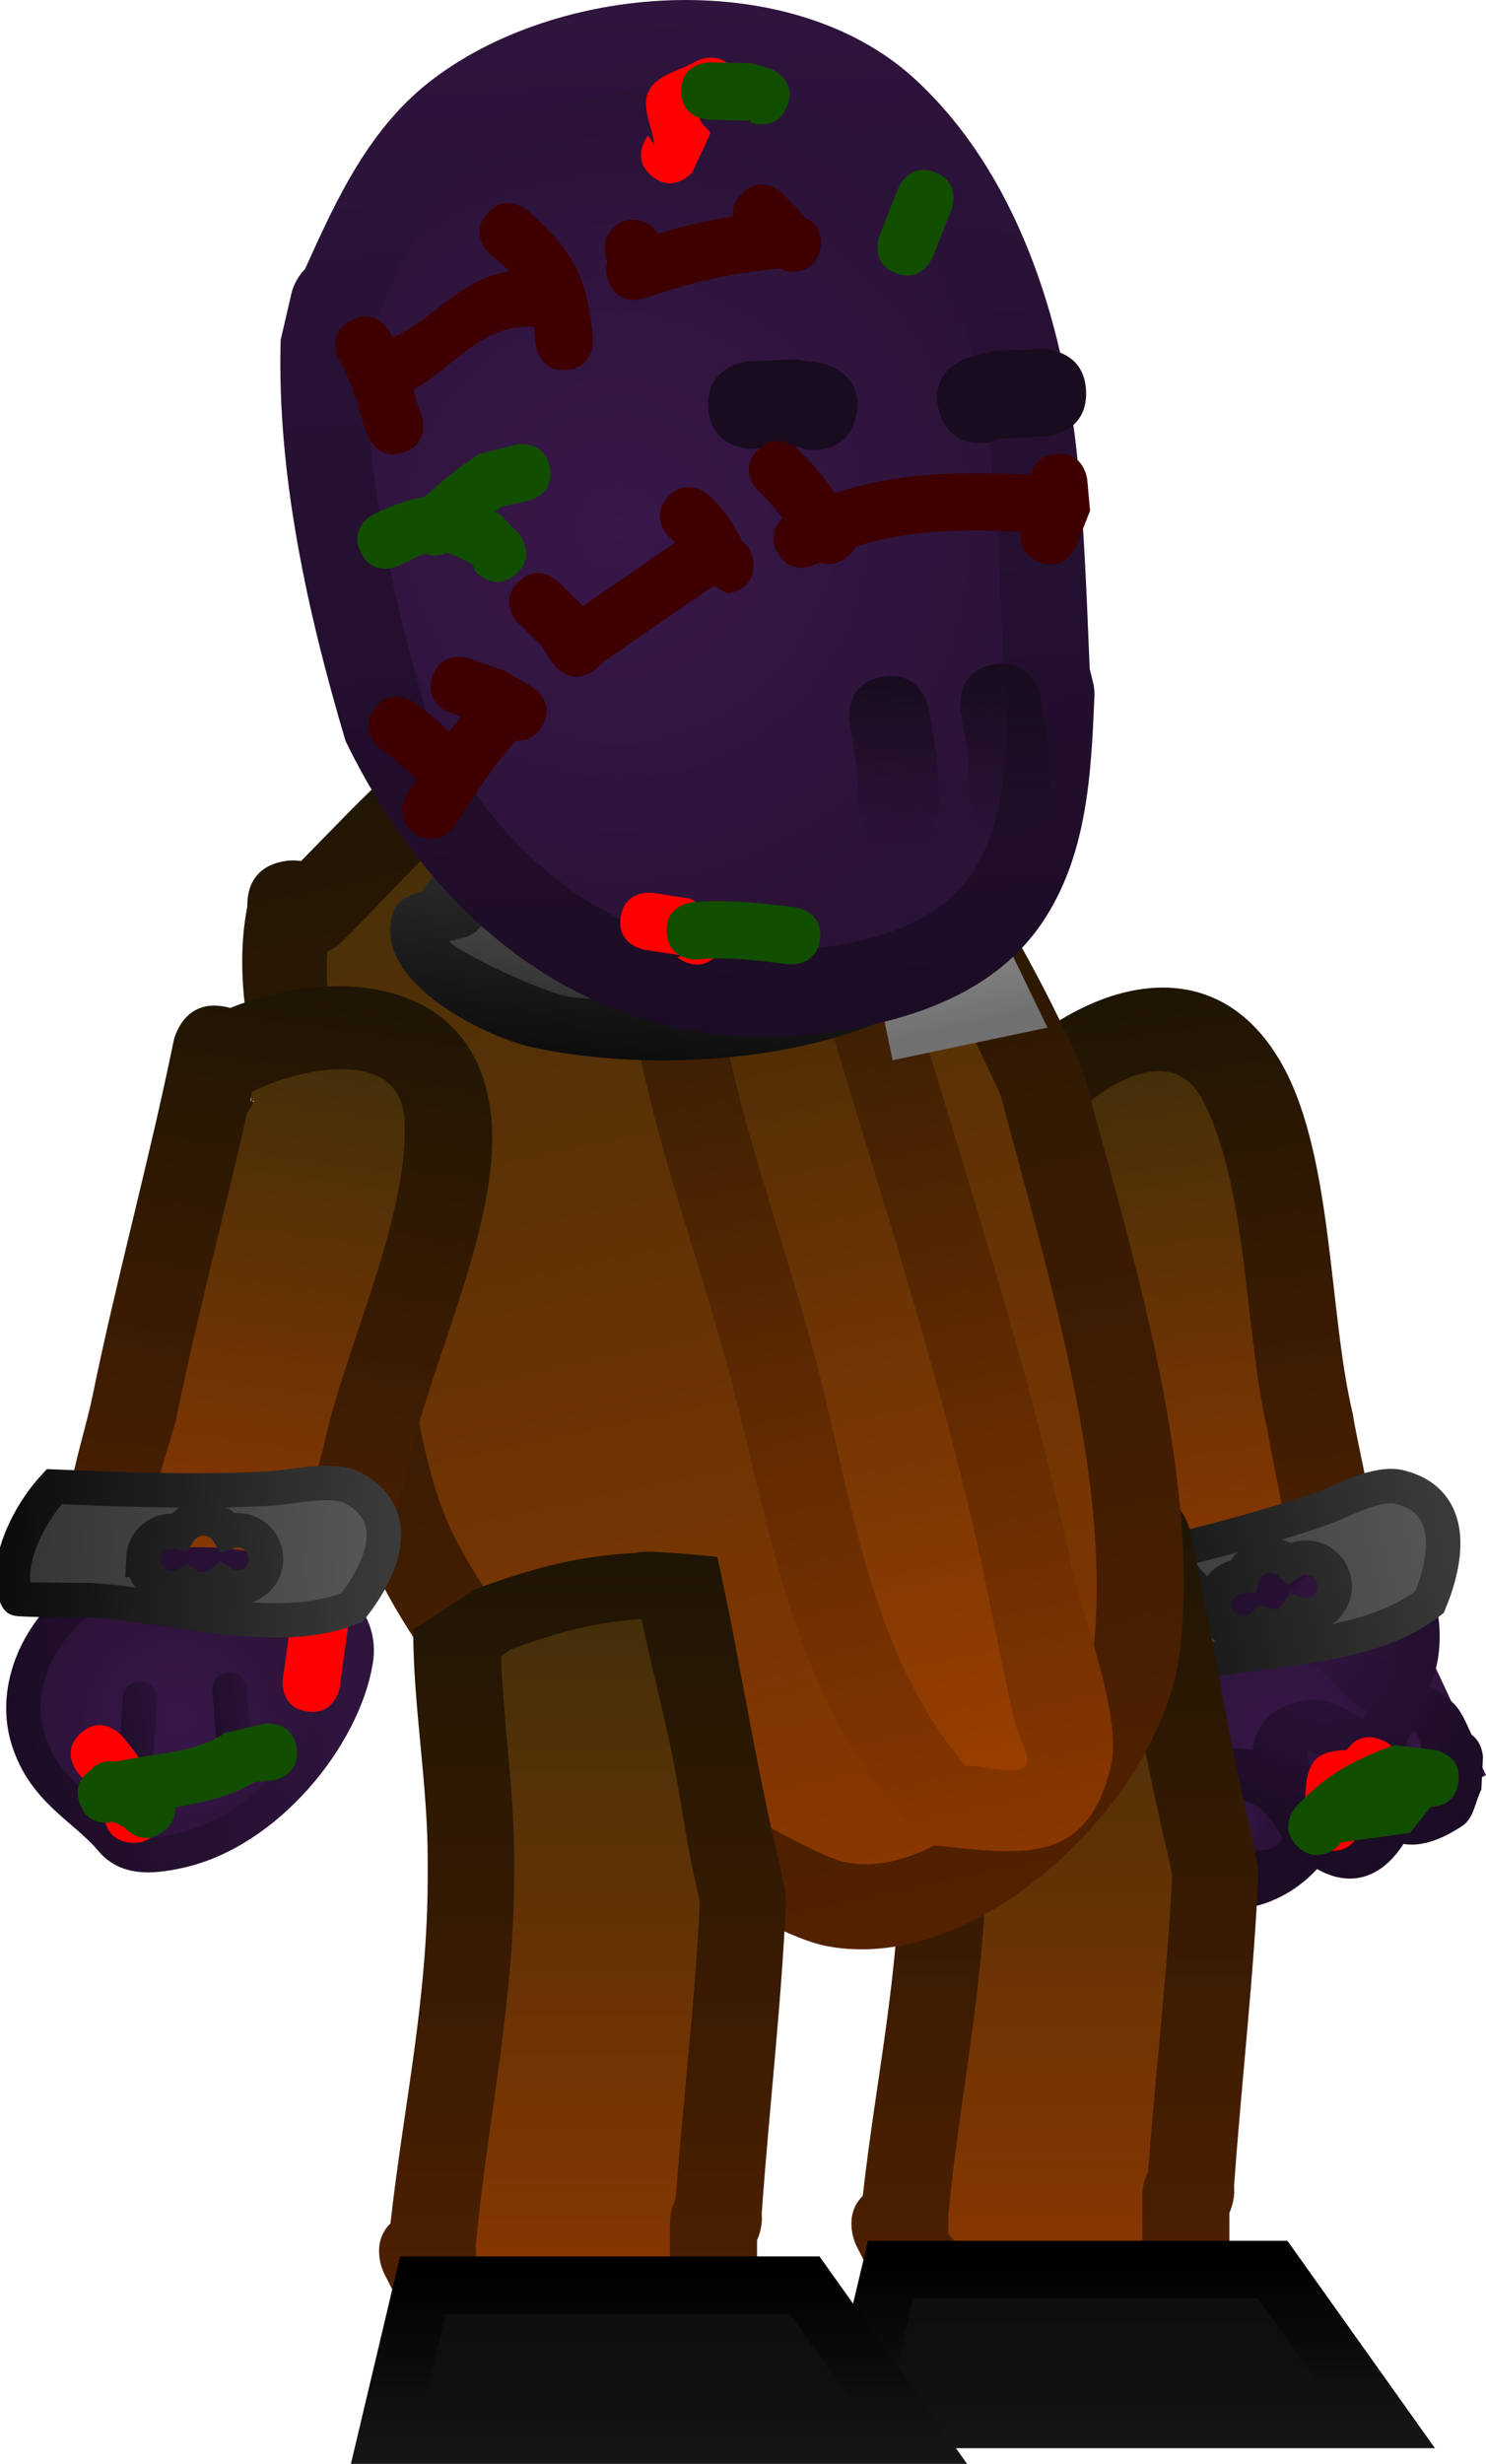 <svg version="1.1" xmlns="http://www.w3.org/2000/svg" xmlns:xlink="http://www.w3.org/1999/xlink" width="64.697" height="107.185" viewBox="0,0,64.697,107.185"><defs><linearGradient x1="330.432" y1="136.034" x2="334.481" y2="165.692" gradientUnits="userSpaceOnUse" id="color-1"><stop offset="0" stop-color="#1e1504"/><stop offset="1" stop-color="#532100"/></linearGradient><linearGradient x1="330.968" y1="139.606" x2="333.996" y2="161.783" gradientUnits="userSpaceOnUse" id="color-2"><stop offset="0" stop-color="#442f09"/><stop offset="1" stop-color="#8a3700"/></linearGradient><radialGradient cx="337.424" cy="167.944" r="5.895" gradientUnits="userSpaceOnUse" id="color-3"><stop offset="0" stop-color="#381749"/><stop offset="1" stop-color="#2b1237"/></radialGradient><linearGradient x1="342.761" y1="165.439" x2="332.088" y2="170.449" gradientUnits="userSpaceOnUse" id="color-4"><stop offset="0" stop-color="#2f143d"/><stop offset="1" stop-color="#1c0c25"/></linearGradient><radialGradient cx="339.356" cy="164.78" r="7.724" gradientUnits="userSpaceOnUse" id="color-5"><stop offset="0" stop-color="#2f143d"/><stop offset="1" stop-color="#1c0c25"/></radialGradient><radialGradient cx="335.417" cy="172.046" r="1.473" gradientUnits="userSpaceOnUse" id="color-6"><stop offset="0" stop-color="#381749"/><stop offset="1" stop-color="#2b1237"/></radialGradient><radialGradient cx="339.109" cy="170.571" r="1.717" gradientUnits="userSpaceOnUse" id="color-7"><stop offset="0" stop-color="#381749"/><stop offset="1" stop-color="#2b1237"/></radialGradient><radialGradient cx="343.323" cy="169.108" r="1.159" gradientUnits="userSpaceOnUse" id="color-8"><stop offset="0" stop-color="#381749"/><stop offset="1" stop-color="#2b1237"/></radialGradient><radialGradient cx="340.036" cy="162.656" r="2.421" gradientUnits="userSpaceOnUse" id="color-9"><stop offset="0" stop-color="#381749"/><stop offset="1" stop-color="#2b1237"/></radialGradient><linearGradient x1="344.564" y1="160.027" x2="328.921" y2="163.709" gradientUnits="userSpaceOnUse" id="color-10"><stop offset="0" stop-color="#575757"/><stop offset="1" stop-color="#343434"/></linearGradient><linearGradient x1="344.564" y1="160.027" x2="328.921" y2="163.709" gradientUnits="userSpaceOnUse" id="color-11"><stop offset="0" stop-color="#3a3a3a"/><stop offset="1" stop-color="#0d0d0d"/></linearGradient><linearGradient x1="327.563" y1="157.908" x2="327.563" y2="195.435" gradientUnits="userSpaceOnUse" id="color-12"><stop offset="0" stop-color="#1e1504"/><stop offset="1" stop-color="#532100"/></linearGradient><linearGradient x1="327.787" y1="162.12" x2="327.787" y2="191.849" gradientUnits="userSpaceOnUse" id="color-13"><stop offset="0" stop-color="#442f09"/><stop offset="1" stop-color="#8a3700"/></linearGradient><linearGradient x1="333.375" y1="191.059" x2="333.375" y2="198.687" gradientUnits="userSpaceOnUse" id="color-14"><stop offset="0" stop-color="#0d0d0d"/><stop offset="1" stop-color="#111111"/></linearGradient><linearGradient x1="333.375" y1="191.059" x2="333.375" y2="198.687" gradientUnits="userSpaceOnUse" id="color-15"><stop offset="0" stop-color="#000000"/><stop offset="1" stop-color="#151515"/></linearGradient><linearGradient x1="307.35" y1="121.722" x2="319.169" y2="177.876" gradientUnits="userSpaceOnUse" id="color-16"><stop offset="0" stop-color="#1e1504"/><stop offset="1" stop-color="#532100"/></linearGradient><linearGradient x1="308.05" y1="125.407" x2="318.34" y2="174.294" gradientUnits="userSpaceOnUse" id="color-17"><stop offset="0" stop-color="#442f09"/><stop offset="1" stop-color="#8a3700"/></linearGradient><linearGradient x1="314.373" y1="128.125" x2="323.28" y2="170.443" gradientUnits="userSpaceOnUse" id="color-18"><stop offset="0" stop-color="#5ca05c"/><stop offset="1" stop-color="#498049"/></linearGradient><linearGradient x1="313.688" y1="124.477" x2="324.087" y2="173.882" gradientUnits="userSpaceOnUse" id="color-19"><stop offset="0" stop-color="#221704"/><stop offset="1" stop-color="#8a3700"/></linearGradient><linearGradient x1="314.379" y1="128.151" x2="323.276" y2="170.418" gradientUnits="userSpaceOnUse" id="color-20"><stop offset="0" stop-color="#3c2907"/><stop offset="1" stop-color="#9a3e00"/></linearGradient><linearGradient x1="323.757" y1="133.587" x2="324.543" y2="137.319" gradientUnits="userSpaceOnUse" id="color-21"><stop offset="0" stop-color="#ababab"/><stop offset="1" stop-color="#7f7f7f"/></linearGradient><linearGradient x1="323.757" y1="133.587" x2="324.543" y2="137.319" gradientUnits="userSpaceOnUse" id="color-22"><stop offset="0" stop-color="#888888"/><stop offset="1" stop-color="#717171"/></linearGradient><linearGradient x1="311.485" y1="127.35" x2="310.533" y2="139.113" gradientUnits="userSpaceOnUse" id="color-23"><stop offset="0" stop-color="#3a3a3a"/><stop offset="1" stop-color="#0d0d0d"/></linearGradient><linearGradient x1="311.491" y1="130.058" x2="310.96" y2="136.627" gradientUnits="userSpaceOnUse" id="color-24"><stop offset="0" stop-color="#575757"/><stop offset="1" stop-color="#343434"/></linearGradient><linearGradient x1="295.922" y1="135.632" x2="291.845" y2="165.089" gradientUnits="userSpaceOnUse" id="color-25"><stop offset="0" stop-color="#1e1504"/><stop offset="1" stop-color="#532100"/></linearGradient><linearGradient x1="295.349" y1="139.186" x2="292.298" y2="161.226" gradientUnits="userSpaceOnUse" id="color-26"><stop offset="0" stop-color="#442f09"/><stop offset="1" stop-color="#8a3700"/></linearGradient><radialGradient cx="289.405" cy="167.744" r="7.237" gradientUnits="userSpaceOnUse" id="color-27"><stop offset="0" stop-color="#381749"/><stop offset="1" stop-color="#2b1237"/></radialGradient><linearGradient x1="296.567" y1="166.707" x2="282.243" y2="168.781" gradientUnits="userSpaceOnUse" id="color-28"><stop offset="0" stop-color="#2f143d"/><stop offset="1" stop-color="#1c0c25"/></linearGradient><linearGradient x1="293.249" y1="167.205" x2="290.175" y2="167.65" gradientUnits="userSpaceOnUse" id="color-29"><stop offset="0" stop-color="#2f143d"/><stop offset="1" stop-color="#1c0c25"/></linearGradient><linearGradient x1="289.2" y1="167.62" x2="286.126" y2="168.065" gradientUnits="userSpaceOnUse" id="color-30"><stop offset="0" stop-color="#2f143d"/><stop offset="1" stop-color="#1c0c25"/></linearGradient><linearGradient x1="298.314" y1="160.538" x2="282.258" y2="159.863" gradientUnits="userSpaceOnUse" id="color-31"><stop offset="0" stop-color="#575757"/><stop offset="1" stop-color="#343434"/></linearGradient><linearGradient x1="298.314" y1="160.538" x2="282.258" y2="159.863" gradientUnits="userSpaceOnUse" id="color-32"><stop offset="0" stop-color="#3a3a3a"/><stop offset="1" stop-color="#0d0d0d"/></linearGradient><linearGradient x1="310.589" y1="92.902" x2="312.479" y2="138.108" gradientUnits="userSpaceOnUse" id="color-33"><stop offset="0" stop-color="#2f143d"/><stop offset="1" stop-color="#1c0c25"/></linearGradient><radialGradient cx="308.594" cy="115.846" r="18.898" gradientUnits="userSpaceOnUse" id="color-34"><stop offset="0" stop-color="#381749"/><stop offset="1" stop-color="#2b1237"/></radialGradient><linearGradient x1="320.41" y1="122.292" x2="320.717" y2="129.642" gradientUnits="userSpaceOnUse" id="color-35"><stop offset="0" stop-color="#180c1e"/><stop offset="1" stop-color="#180c1e" stop-opacity="0"/></linearGradient><linearGradient x1="325.249" y1="121.756" x2="325.556" y2="129.106" gradientUnits="userSpaceOnUse" id="color-36"><stop offset="0" stop-color="#180c1e"/><stop offset="1" stop-color="#180c1e" stop-opacity="0"/></linearGradient><linearGradient x1="307" y1="160.385" x2="307" y2="196.632" gradientUnits="userSpaceOnUse" id="color-37"><stop offset="0" stop-color="#1e1504"/><stop offset="1" stop-color="#532100"/></linearGradient><linearGradient x1="307.223" y1="163.317" x2="307.223" y2="193.047" gradientUnits="userSpaceOnUse" id="color-38"><stop offset="0" stop-color="#442f09"/><stop offset="1" stop-color="#8a3700"/></linearGradient><linearGradient x1="313.003" y1="191.74" x2="313.003" y2="199.369" gradientUnits="userSpaceOnUse" id="color-39"><stop offset="0" stop-color="#0d0d0d"/><stop offset="1" stop-color="#111111"/></linearGradient><linearGradient x1="313.003" y1="191.74" x2="313.003" y2="199.369" gradientUnits="userSpaceOnUse" id="color-40"><stop offset="0" stop-color="#000000"/><stop offset="1" stop-color="#151515"/></linearGradient></defs><g transform="translate(-281.637,-92.882)"><g data-paper-data="{&quot;isPaintingLayer&quot;:true}" fill-rule="nonzero" stroke-linejoin="miter" stroke-miterlimit="10" stroke-dasharray="" stroke-dashoffset="0" style="mix-blend-mode: normal"><g stroke-linecap="butt"><g stroke="none" stroke-width="0.5"><path d="M327.688,143.41c0.966,4.367 1.762,8.771 2.812,13.133c0.249,1.035 0.433,4.137 1.105,4.949c0.527,0.636 1.648,0.23 2.473,0.173c4.822,-0.331 3.338,-2.47 2.714,-6.53c-1.026,-4.248 -0.802,-10.48 -2.8,-14.315c-1.544,-2.963 -5.194,-0.035 -6.511,1.669c0.023,0.099 0.045,0.199 0.067,0.298l0.185,0.003c0,0 0.026,0.273 -0.045,0.621zM325.041,139.512c3.251,-3.5 9.047,-5.833 12.242,-0.622c2.418,3.944 2.167,10.99 3.252,15.506c0.296,1.907 1.348,5.432 0.755,7.287c-1.275,3.983 -9.462,5.395 -12.414,2.472c-1.32,-1.307 -1.655,-4.945 -2.083,-6.72c-1.247,-5.177 -2.129,-10.419 -3.376,-15.58c0,0 -0.447,-1.854 1.408,-2.301c0.074,-0.018 0.146,-0.032 0.216,-0.043z" fill="url(#color-1)"/><path d="M327.693,142.725l-0.102,0.125c-0.022,-0.099 -0.128,-0.327 -0.151,-0.426c1.316,-1.703 5.017,-4.643 6.561,-1.68c1.998,3.835 1.816,10.199 2.842,14.447c0.624,4.06 2.066,6.218 -2.756,6.55c-0.824,0.057 -1.963,0.464 -2.49,-0.173c-0.672,-0.812 -0.875,-3.919 -1.124,-4.954c-1.05,-4.362 -1.862,-8.899 -2.828,-13.266c0.071,-0.348 0.048,-0.623 0.048,-0.623z" data-paper-data="{&quot;noHover&quot;:false,&quot;origItem&quot;:[&quot;Path&quot;,{&quot;applyMatrix&quot;:true,&quot;segments&quot;:[[[616.01757,324.85208],[0.42222,0.19775],[-5.862,-0.10908]],[[598.41748,324.4053],[5.88139,0],[-1.39497,0]],[[591.77102,324.29391],[1.24103,-0.60726],[-0.97287,0.47604]],[[590.7917,327.39212],[0.18086,-1.06789],[-1.058,6.24707]],[[598.28123,332.85556],[-5.36576,-0.45131],[5.72909,-0.0041]],[[617.38488,333.68111],[-5.50117,1.3696],[4.2505,-1.05822]],[[617.25671,324.87154],[1.76693,2.20033],[-0.1335,-0.00169]],[[616.85624,324.86607],[0.13349,0.00196],[0,0]],[616.79521,325.10061]],&quot;closed&quot;:true}]}" fill="url(#color-2)"/></g><g><path d="M332.011,166.165c1.849,-3.548 8.84,-4.795 8.84,-4.795l3.82,8.137l-10.673,5.011c0,0 -3.836,-4.805 -1.987,-8.353z" fill="url(#color-3)" stroke="url(#color-4)" stroke-width="2.5"/><path d="M336.743,171.878c-0.438,-0.795 -2.336,-1.062 -2.706,-0.224c-0.443,1.005 2.727,2.583 3.416,1.151c-0.174,-0.226 -0.335,-0.466 -0.48,-0.715c-0.146,-0.11 -0.23,-0.213 -0.23,-0.213zM339.449,170.92l0.159,0.491c0.562,0.697 1.158,0.919 1.221,-0.475l-0.288,-0.539c-0.286,-0.256 -0.576,-0.507 -0.89,-0.727c-0.317,-0.221 -1.1,-0.833 -1.068,-0.449c0.023,0.273 0.144,0.646 0.321,1.029c0.388,0.236 0.545,0.669 0.545,0.669zM332.32,173.785c-1.597,-3.563 1.218,-5.287 3.857,-4.767c0.125,-1.129 0.85,-2.022 2.468,-2.177c0.772,-0.074 1.533,0.346 2.212,0.72c0.049,0.027 0.097,0.055 0.145,0.084c0.041,-0.112 0.085,-0.22 0.134,-0.325c-1.137,-0.522 -1.81,-2.15 -3.012,-2.413c-0.668,-0.146 -1.342,0.264 -2.018,0.364l-1.582,-1.096c0,0 -0.673,-0.975 0.272,-1.664c0.044,-0.326 0.203,-0.568 0.203,-0.568c0.999,-1.483 1.133,-2.15 2.926,-2.86c2.584,-1.023 6.115,1.657 6.365,4.392c0.076,0.832 0.011,1.922 -0.43,2.757c0.312,0.154 0.644,0.381 0.998,0.693c0.413,0.365 0.608,0.91 0.846,1.418c0.476,0.335 0.498,0.975 0.498,0.975l-0.071,1.418c-0.269,0.52 -0.322,1.234 -0.808,1.561c-1.043,0.702 -1.899,0.916 -2.579,0.801c-1.115,1.711 -2.531,1.798 -3.765,1.091c-1.787,1.962 -5.238,2.768 -6.659,-0.402zM343.836,169.993c-0.044,-0.061 -0.067,-0.102 -0.067,-0.102c-0.263,-0.509 -0.299,-1.993 -0.692,-1.575c-0.16,0.171 -0.21,0.549 -0.184,0.948c0.17,0.213 0.384,0.592 0.251,1.046c0.188,0.364 0.45,0.423 0.692,-0.317zM337.4,162.704c1.811,-0.054 3.343,0.429 4.499,2.339c0.203,0.335 0.062,-0.789 -0.006,-1.174c-0.145,-0.813 -1.1,-1.807 -1.72,-2.286c-1.176,-0.91 -2.106,0.134 -2.773,1.121z" fill="url(#color-5)" stroke="none" stroke-width="0.5"/><path d="M337.021,172.083c0.145,0.249 0.305,0.509 0.479,0.736c-0.689,1.432 -3.951,-0.178 -3.508,-1.182c0.37,-0.838 2.358,-0.571 2.797,0.224c0,0 0.086,0.113 0.232,0.223z" data-paper-data="{&quot;noHover&quot;:false,&quot;origItem&quot;:[&quot;Path&quot;,{&quot;applyMatrix&quot;:true,&quot;segments&quot;:[[[713.45739,344.01345],[0,0],[-1.18729,0.07749]],[[711.6847,347.09997],[-0.78859,-0.90597],[0.94514,1.08581]],[[714.95349,343.68807],[1.31533,1.61513],[-0.36571,0.08035]],[[713.8376,343.85931],[0.37577,-0.0336],[-0.21177,0.11203]]],&quot;closed&quot;:true}]}" fill="url(#color-6)" stroke="none" stroke-width="0.5"/><path d="M338.856,170.241c-0.176,-0.383 -0.285,-0.782 -0.307,-1.054c-0.032,-0.385 0.777,0.214 1.094,0.435c0.314,0.219 0.661,0.518 0.947,0.773l0.283,0.562c-0.063,1.394 -0.71,1.198 -1.273,0.501l-0.177,-0.498c0,0 -0.178,-0.483 -0.566,-0.719z" data-paper-data="{&quot;noHover&quot;:false,&quot;origItem&quot;:[&quot;Path&quot;,{&quot;applyMatrix&quot;:true,&quot;segments&quot;:[[713.82736,340.26916],[[714.49854,340.35442],[0,0],[1.14027,-0.27893]],[[714.61501,338.64132],[1.61915,0.85151],[0,0]],[[713.81479,338.68239],[0,0],[-0.463,0.19701]],[[712.45674,339.33334],[0.43528,-0.2507],[-0.43855,0.25258]],[[711.32956,340.35047],[-0.47431,-0.17649],[0.33621,0.1251]],[[712.7295,340.54308],[-0.55295,-0.00423],[0.49603,-0.32863]]],&quot;closed&quot;:true}]}" fill="url(#color-7)" stroke="none" stroke-width="0.5"/><path d="M343.137,170.358c0.133,-0.454 -0.118,-0.899 -0.288,-1.112c-0.026,-0.399 0.06,-0.807 0.22,-0.978c0.392,-0.418 0.472,1.147 0.735,1.656c0,0 0.021,0.042 0.066,0.104c-0.242,0.739 -0.546,0.694 -0.733,0.33z" data-paper-data="{&quot;noHover&quot;:false,&quot;origItem&quot;:[&quot;Path&quot;,{&quot;applyMatrix&quot;:true,&quot;segments&quot;:[[[715.17227,334.54677],[0.74271,0.69867],[-0.09765,0.01859]],[[715.01337,334.56944],[0,0],[-0.75102,0.02862]],[[712.75938,334.51273],[-0.27742,-0.69849],[0.1134,0.28552]],[[713.78191,335.2593],[-0.48756,-0.19192],[0.34728,-0.08294]],[[715.16273,335.54445],[-0.46486,-0.41063],[0.53654,-0.01982]]],&quot;closed&quot;:true}]}" fill="url(#color-8)" stroke="none" stroke-width="0.5"/><path d="M340.183,161.535c0.619,0.479 1.613,1.529 1.758,2.342c0.069,0.385 0.2,1.529 -0.002,1.194c-1.156,-1.91 -2.773,-2.437 -4.584,-2.383c0.666,-0.988 1.653,-2.063 2.829,-1.154z" data-paper-data="{&quot;noHover&quot;:false,&quot;origItem&quot;:[&quot;Path&quot;,{&quot;applyMatrix&quot;:true,&quot;segments&quot;:[[[702.93741,338.12353],[-0.80111,-1.3408],[0.9444,-2.1794]],[[708.21863,334.08789],[-2.91026,0.30733],[0.51019,-0.05388]],[[706.82186,333.44151],[0.49549,0.133],[-1.04577,-0.28072]],[[703.15134,334.20874],[0.91368,-0.46802],[-1.73453,0.8885]]],&quot;closed&quot;:true}]}" fill="url(#color-9)" stroke="none" stroke-width="0.5"/></g><path d="M330.531,160.884c2.86,-0.673 5.796,-1.394 8.575,-2.347c0.932,-0.32 2.467,-1.228 3.505,-0.956c2.465,0.645 2.015,3.18 1.268,4.996c-2.798,2.208 -7.8,2.006 -11.21,2.809c-0.104,0.025 -2.881,0.814 -2.932,0.755c-0.997,-1.143 -0.542,-3.61 0.232,-5.122zM334.55,162.976c0.158,0.672 0.831,1.089 1.503,0.93c0.241,-0.057 0.45,-0.18 0.61,-0.345c0.218,0.077 0.459,0.094 0.7,0.037c0.318,-0.075 0.579,-0.265 0.749,-0.516c0.21,0.069 0.442,0.082 0.673,0.028c0.672,-0.158 1.089,-0.831 0.93,-1.503c-0.158,-0.672 -0.831,-1.089 -1.503,-0.93c-0.161,0.038 -0.307,0.105 -0.434,0.195c-0.294,-0.265 -0.71,-0.387 -1.124,-0.289c-0.451,0.106 -0.787,0.444 -0.911,0.858c-0.087,0.002 -0.174,0.013 -0.262,0.033c-0.672,0.158 -1.089,0.831 -0.93,1.503z" data-paper-data="{&quot;noHover&quot;:false,&quot;origItem&quot;:[&quot;Path&quot;,{&quot;applyMatrix&quot;:true,&quot;segments&quot;:[[[544.29081,322.69756],[0,0],[2.58747,2.1994]],[[554.08913,325.49546],[-2.68201,1.41682],[0.13886,-0.07336]],[[553.9483,319.44699],[0,0.21381],[0,-7.00543]],[[553.63152,296.51999],[3.01576,6.45873],[-3.19184,-2.28748]],[[543.39673,296.69603],[2.38571,-4.50306],[-1.00474,1.89646]],[[543.67989,303.94001],[-0.19492,-1.96089],[0.58117,5.8467]],[[544.29081,321.54092],[0,-5.87547],[0,0]]],&quot;closed&quot;:true}]}" fill="url(#color-10)" stroke="url(#color-11)" stroke-width="1.5"/><path d="M340.278,169.004c0.213,-0.318 0.653,-0.726 1.422,-0.465c1.183,0.403 0.781,1.586 0.781,1.586l-1.156,1.254c-0.31,-0.094 -0.5,0.546 -0.443,0.866c0,0 -0.104,1.246 -1.349,1.142c-1.246,-0.104 -1.142,-1.349 -1.142,-1.349c0.163,-0.857 -0.067,-1.899 0.49,-2.57c0.319,-0.385 0.862,-0.419 1.399,-0.463z" fill="#ff0000" stroke="none" stroke-width="0.5"/><path d="M345.134,170.421c-0.132,0.92 -0.85,1.058 -1.21,1.068l-0.898,1.131c-0.996,0.136 -1.992,0.272 -2.988,0.408c-0.044,0.046 -0.089,0.092 -0.134,0.14c0,0 -0.861,0.906 -1.767,0.044c-0.906,-0.861 -0.044,-1.767 -0.044,-1.767c1.347,-1.402 2.395,-1.947 4.233,-2.647l1.749,0.208c0,0 1.237,0.178 1.06,1.415z" fill="#124e00" stroke="none" stroke-width="0.5"/></g><g stroke-linecap="butt"><g data-paper-data="{&quot;index&quot;:null}" stroke="none" stroke-width="0.5"><path d="M319.428,191.571l-0.51,-1c0,0 -0.633,-1.266 0.282,-2.162c0.578,-5.168 1.622,-9.691 1.622,-15.109c0,0 0,-1.907 1.907,-1.907c1.907,0 1.907,1.907 1.907,1.907c0,0 0,1.907 -1.907,1.907c-1.907,0 -1.907,-1.907 -1.907,-1.907v-0.631c0.008,-3.386 -0.629,-6.698 -0.631,-10.103c0,0 0,-1.818 1.776,-1.904l1.164,-0.73c2.559,-0.928 4.598,-1.423 7.142,-1.553c0.214,-0.179 0.501,-0.325 0.884,-0.41c1.862,-0.414 2.275,1.448 2.275,1.448c0.992,4.465 1.65,8.998 2.728,13.436l0.227,1.127c0,0 0.018,0.088 0.026,0.23c0.013,0.141 0.009,0.231 0.009,0.231c-0.206,4.533 -0.734,9.001 -1.055,13.52l0.005,0.285c0,0 0,0.439 -0.21,0.895c0,0.614 0,1.227 0,1.841v1.837c0.03,0.647 -0.186,1.082 -0.476,1.374c-0.266,0.313 -0.682,0.565 -1.329,0.589c-5.599,0.473 -10.443,2.247 -13.927,-3.21zM331.346,188.245c0,0 0,-0.486 0.245,-0.967c0.318,-4.271 0.804,-8.498 1.009,-12.782l-0.148,-0.747c-0.923,-3.818 -1.545,-7.702 -2.33,-11.554c-2.01,0.124 -3.581,0.552 -5.689,1.321l-0.403,0.3c0.117,2.969 0.6,5.876 0.606,8.853v0.631c0,5.655 -1.184,10.543 -1.693,15.976l0.009,0.442c0,0 0,0.092 -0.02,0.235c1.952,2.658 5.209,1.775 8.414,1.25c0,-1.114 0,-2.397 0,-2.959z" fill="url(#color-12)"/><path d="M331.365,191.278c-3.206,0.525 -6.508,1.406 -8.459,-1.253c0.02,-0.143 0.02,-0.235 0.02,-0.235l-0.01,-0.442c0.509,-5.433 1.672,-10.45 1.672,-16.105l0.005,-0.635c-0.006,-2.977 -0.465,-5.896 -0.582,-8.865l0.406,-0.3c2.108,-0.769 3.709,-1.198 5.719,-1.322c0.785,3.853 1.458,7.768 2.381,11.586l0.153,0.755c-0.205,4.284 -0.733,8.617 -1.05,12.888c-0.245,0.481 -0.249,0.968 -0.249,0.968c0,0.562 -0.004,1.846 -0.004,2.96z" data-paper-data="{&quot;noHover&quot;:false,&quot;origItem&quot;:[&quot;Path&quot;,{&quot;applyMatrix&quot;:true,&quot;segments&quot;:[[[329.34589,196.45675],[0,0.36854],[0,0]],[[329.50667,195.82278],[-0.16078,0.31546],[0.20811,-2.79922]],[[330.16794,187.44507],[-0.13425,2.80784],[0,0]],[[330.07085,186.95568],[0,0],[-0.60488,-2.50272]],[[328.54369,179.3825],[0.51447,2.5252],[-1.31764,0.08123]],[[324.81473,180.24814],[1.38162,-0.50411],[0,0]],[[324.55041,180.44449],[0,0],[0.07662,1.9458]],[[324.94774,186.24748],[-0.00418,-1.95127],[0,0]],[[324.94774,186.66137],[0,0],[0,3.7065]],[[323.83783,197.13298],[0.33393,-3.56105],[0,0]],[323.84403,197.42249],[[323.83081,197.57676],[0.01322,-0.09403],[1.27911,1.74231]],[[329.34589,198.39616],[-2.10106,0.34423],[0,-0.73049]]],&quot;closed&quot;:true}]}" fill="url(#color-13)"/></g><path d="M318.867,198.136l1.548,-6.525h16.628l4.645,6.525z" fill="url(#color-14)" stroke="url(#color-15)" stroke-width="2.5"/></g><g stroke-linecap="butt"><g><path d="M292.407,132.307c-0.016,-0.537 0.123,-1.679 1.543,-1.949c0.303,-0.058 0.566,-0.057 0.794,-0.015c2.665,-2.706 5.378,-5.747 8.843,-7.346c12.988,-5.994 20.578,6.365 25.142,16.274c2.037,7.592 5.219,17.59 4.272,25.481c-0.754,6.289 -8.617,14.067 -15.358,12.793c-1.523,-0.288 -3.917,-1.687 -5.368,-2.474c-5.914,-2.789 -10.962,-7.468 -14.057,-13.38c-2.157,-4.12 -2.349,-10.056 -3.365,-14.596c-1.073,-4.797 -3.401,-9.933 -2.446,-14.787zM295.943,134.332c-0.273,3.797 1.834,8.361 2.634,11.933c0.923,4.127 1.033,9.947 3.024,13.662c2.814,5.251 7.134,9.254 12.4,11.741c0.89,0.485 3.344,1.891 4.314,2.122c4.421,1.05 10.502,-5.465 10.897,-9.476c0.734,-7.44 -2.198,-16.589 -4.071,-23.749c-3.593,-7.745 -9.35,-19.014 -19.934,-14.115c-3.4,1.574 -6.046,4.919 -8.654,7.478c0,0 -0.237,0.233 -0.61,0.405z" data-paper-data="{&quot;index&quot;:null}" fill="url(#color-16)" stroke="none" stroke-width="0.5"/><path d="M296.498,133.875c2.608,-2.559 5.285,-5.923 8.685,-7.497c10.584,-4.899 16.426,6.396 20.019,14.14c1.873,7.16 4.801,16.407 4.068,23.847c-0.396,4.011 -6.517,10.55 -10.938,9.5c-0.971,-0.231 -3.437,-1.635 -4.327,-2.12c-5.266,-2.487 -9.647,-6.516 -12.461,-11.767c-1.991,-3.716 -2.118,-9.604 -3.041,-13.731c-0.799,-3.572 -2.889,-8.169 -2.616,-11.966c0.373,-0.172 0.612,-0.406 0.612,-0.406z" data-paper-data="{&quot;noHover&quot;:false,&quot;origItem&quot;:[&quot;Path&quot;,{&quot;applyMatrix&quot;:true,&quot;segments&quot;:[[[676.95363,327.53763],[0.52277,-0.13029],[-1.28111,4.82322]],[[677.42355,343.54993],[-0.15471,-4.79615],[0.17873,5.54086]],[[677.97299,361.88541],[-1.65452,-5.27281],[2.33812,7.45136]],[[691.0677,380.04187],[-6.17325,-4.49245],[1.0278,0.84204]],[[696.10429,383.8304],[-1.19344,-0.53461],[5.43667,2.43539]],[[712.45871,374.29465],[-1.49146,5.06858],[2.76649,-9.40165]],[[713.03049,342.71279],[0.65934,9.6801],[-2.73024,-10.85366]],[[690.81498,319.65452],[14.83008,-3.71801],[-4.76467,1.19454]],[[677.83852,327.16594],[3.98524,-2.65696],[0,0]]],&quot;closed&quot;:true}],&quot;index&quot;:null}" fill="url(#color-17)" stroke="none" stroke-width="0.5"/><path d="M324.565,161.78c0.433,2.059 0.799,4.146 1.297,6.19c0.149,0.611 0.878,1.696 0.272,1.868c-0.78,0.222 -1.629,-0.158 -2.438,-0.104c-4.054,-4.692 -4.924,-11.219 -6.399,-17.062c-1.217,-4.82 -3.028,-9.656 -4.047,-14.51c-0.353,-1.681 -2.325,-8.532 -0.794,-9.634c1.914,1.061 3.023,4.077 4.28,5.906l0.192,0.169c2.593,8.965 5.721,18.074 7.637,27.176z" data-paper-data="{&quot;noHover&quot;:false,&quot;origItem&quot;:[&quot;Path&quot;,{&quot;applyMatrix&quot;:true,&quot;segments&quot;:[[[695.28471,336.78703],[0.90515,12.20038],[0,0]],[[695.08577,336.5182],[0,0],[-1.1183,-2.68565]],[[691.20635,327.78622],[2.16851,1.87744],[-2.26047,0.99958]],[[689.64076,340.3558],[0.0015,-2.25151],[-0.00433,6.50217]],[[690.94745,359.88474],[-0.25953,-6.51127],[0.31463,7.89377]],[[694.48771,383.47986],[-3.93349,-7.11322],[1.0523,0.14957]],[[697.57617,384.27276],[-1.06024,0.07479],[0.82282,-0.05804]],[[697.72931,381.8029],[0.02636,0.82445],[-0.08813,-2.75645]],[[697.72931,373.51348],[0,2.75805],[0,-12.1937]]],&quot;closed&quot;:true}],&quot;index&quot;:null}" fill="url(#color-18)" stroke="none" stroke-width="0.5"/><path d="M318.675,130.515c1.1,0.187 1.437,1.387 1.437,1.387c2.706,9.63 6.096,19.246 8.154,29.023c0.465,2.208 2.252,6.591 1.739,8.782c-1.077,4.592 -4.272,3.745 -7.862,3.444c-5.635,-5.336 -6.677,-12.36 -8.51,-19.608c-1.232,-4.873 -3.043,-9.619 -4.08,-14.527c-0.569,-2.693 -2.589,-9.564 -0.82,-12.041c0.783,-1.097 2.273,-1.449 3.41,-2.173c3.731,1.439 4.828,3.091 6.531,5.713zM316.938,134.679l-0.191,-0.169c-1.257,-1.829 -2.354,-4.848 -4.268,-5.909c-1.53,1.101 0.454,7.948 0.806,9.629c1.018,4.854 2.827,9.553 4.044,14.373c1.475,5.843 2.296,12.365 6.35,17.057c0.809,-0.054 1.65,0.329 2.43,0.107c0.605,-0.173 -0.125,-1.256 -0.274,-1.868c-0.499,-2.044 -0.869,-4.129 -1.302,-6.188c-1.916,-9.102 -5.003,-18.066 -7.595,-27.031z" data-paper-data="{&quot;index&quot;:null}" fill="url(#color-19)" stroke="none" stroke-width="0.5"/><path d="M316.932,134.63c2.593,8.965 5.707,18.024 7.623,27.126c0.433,2.059 0.8,4.145 1.299,6.189c0.149,0.611 0.878,1.695 0.273,1.868c-0.78,0.222 -1.626,-0.159 -2.435,-0.105c-4.054,-4.692 -4.907,-11.217 -6.382,-17.06c-1.217,-4.82 -3.027,-9.608 -4.046,-14.463c-0.353,-1.681 -2.329,-8.531 -0.799,-9.632c1.914,1.061 3.019,4.078 4.276,5.907l0.191,0.169z" data-paper-data="{&quot;noHover&quot;:false,&quot;origItem&quot;:[&quot;Path&quot;,{&quot;applyMatrix&quot;:true,&quot;segments&quot;:[[644.31965,257.54529],[[644.01613,257.13513],[0,0],[-1.70616,-4.09742]],[[638.09743,243.81303],[3.3084,2.86434],[-3.44874,1.52502]],[[635.70885,262.99003],[0.00228,-3.43506],[-0.0066,9.92014]],[[637.70245,292.78471],[-0.39598,-9.93402],[0.48,12.04328]],[[643.10371,328.78303],[-6.00122,-10.85242],[1.60546,0.22818]],[[647.81567,329.99273],[-1.61756,0.11412],[1.25536,-0.08854]],[[648.04931,326.22455],[0.04022,1.25784],[-0.13444,-4.20542]],[[648.04931,313.57765],[0,4.20788],[0,-18.60354]],[[644.31967,257.54531],[1.38096,18.61368],[0,0]]],&quot;closed&quot;:true,&quot;fillColor&quot;:[0,0,0,1]}]}" fill="url(#color-20)" stroke="none" stroke-width="0.5"/><path d="M321.467,137.523l-0.607,-2.884l3.315,-0.522l1.245,2.574z" data-paper-data="{&quot;index&quot;:null}" fill="url(#color-21)" stroke="url(#color-22)" stroke-width="2.5"/></g><path d="M302.951,132.101c0.298,1.214 -0.915,1.512 -0.915,1.512l-0.438,0.095c-0.936,-0.111 3.782,2.291 5.186,2.401c4.497,0.35 10.052,0.547 13.999,-1.977c0.607,-3.07 -1.424,-3.413 -4.434,-3.653c-3.493,-0.278 -10.288,-0.911 -13.401,1.612c0.001,0.003 0.002,0.007 0.003,0.01zM304.857,138.451c-2.212,-0.475 -7.244,-3.007 -6.054,-6.002c0.183,-0.459 0.707,-0.622 1.219,-0.795c0.077,-0.169 0.161,-0.274 0.161,-0.274c1.149,-1.384 2.216,-2.058 3.982,-2.535c5.538,-1.496 21.126,-3.379 19.01,6.06l-0.219,0.434c-0.072,0.226 -0.209,0.406 -0.326,0.527c-0.092,0.098 -0.22,0.211 -0.381,0.294c-4.56,2.942 -12.158,3.415 -17.39,2.292z" fill="url(#color-23)" stroke="none" stroke-width="0.5"/><path d="M302.728,132.133c3.185,-2.582 10.234,-1.951 13.808,-1.667c3.079,0.245 5.164,0.625 4.543,3.767c-4.038,2.582 -9.817,2.404 -14.418,2.046c-1.437,-0.112 -6.273,-2.596 -5.315,-2.482l0.448,-0.097c0,0 1.243,-0.314 0.937,-1.556c-0.001,-0.004 -0.002,-0.007 -0.003,-0.011z" data-paper-data="{&quot;noHover&quot;:false,&quot;origItem&quot;:[&quot;Path&quot;,{&quot;applyMatrix&quot;:true,&quot;segments&quot;:[[[580.17661,303.66302],[-0.00228,-0.00684],[0.79057,2.37171]],[578.59547,306.8253],[[577.73857,307.08444],[0,0],[-1.88447,-0.07083]],[[588.46419,311.03373],[-2.81675,0.00878],[9.02058,-0.02811]],[[616.05191,304.83494],[-7.46015,5.6676],[0.71532,-6.218]],[[606.62448,298.26823],[6.03736,-0.0071],[-7.00801,0.00824]],[[580.16973,303.64259],[5.79809,-5.53174],[0.0023,0.00678]]],&quot;closed&quot;:true}]}" fill="url(#color-24)" stroke="none" stroke-width="0.5"/></g><g><g stroke="none" stroke-width="0.5" stroke-linecap="butt"><path d="M292.404,141.385c-0.977,4.364 -2.124,8.69 -3.023,13.086c-0.213,1.043 -1.363,3.93 -1.099,4.95c0.207,0.8 1.395,0.907 2.166,1.205c4.507,1.745 4.07,-0.822 5.227,-4.763c0.872,-4.282 3.719,-9.831 3.535,-14.152c-0.142,-3.338 -4.689,-2.234 -6.604,-1.25c-0.022,0.1 -0.043,0.199 -0.065,0.298l0.166,0.081c0,0 -0.092,0.258 -0.305,0.543zM291.659,136.732c4.429,-1.791 10.667,-1.446 11.35,4.628c0.517,4.598 -2.698,10.872 -3.631,15.422c-0.541,1.852 -1.083,5.491 -2.407,6.919c-2.844,3.066 -10.857,0.873 -12.29,-3.026c-0.641,-1.744 0.598,-5.18 0.964,-6.969c1.066,-5.217 2.491,-10.339 3.551,-15.541c0,0 0.382,-1.868 2.25,-1.487c0.075,0.015 0.146,0.033 0.214,0.053z" fill="url(#color-25)"/><path d="M292.698,140.766l-0.145,0.07c0.022,-0.099 0.022,-0.35 0.044,-0.45c1.914,-0.984 6.513,-2.077 6.654,1.261c0.183,4.321 -2.681,10.007 -3.553,14.289c-1.157,3.941 -0.767,6.508 -5.274,4.762c-0.77,-0.298 -1.974,-0.413 -2.182,-1.212c-0.264,-1.02 0.87,-3.92 1.083,-4.963c0.898,-4.396 2.088,-8.849 3.065,-13.213c0.212,-0.285 0.308,-0.544 0.308,-0.544z" data-paper-data="{&quot;noHover&quot;:false,&quot;origItem&quot;:[&quot;Path&quot;,{&quot;applyMatrix&quot;:true,&quot;segments&quot;:[[[616.01757,324.85208],[0.42222,0.19775],[-5.862,-0.10908]],[[598.41748,324.4053],[5.88139,0],[-1.39497,0]],[[591.77102,324.29391],[1.24103,-0.60726],[-0.97287,0.47604]],[[590.7917,327.39212],[0.18086,-1.06789],[-1.058,6.24707]],[[598.28123,332.85556],[-5.36576,-0.45131],[5.72909,-0.0041]],[[617.38488,333.68111],[-5.50117,1.3696],[4.2505,-1.05822]],[[617.25671,324.87154],[1.76693,2.20033],[-0.1335,-0.00169]],[[616.85624,324.86607],[0.13349,0.00196],[0,0]],[616.79521,325.10061]],&quot;closed&quot;:true}]}" fill="url(#color-26)"/></g><g stroke-width="1.5"><path d="M289.431,173.407c-1.372,0.302 -2.306,0.273 -2.953,-0.503c-1.131,-1.357 -2.917,-2.091 -3.619,-4.356c-0.964,-3.109 1.623,-6.912 5.579,-7.485c3.955,-0.573 9.212,0.834 8.692,4.047c-0.533,3.294 -3.855,7.452 -7.698,8.297z" fill="url(#color-27)" stroke="url(#color-28)" stroke-linecap="butt"/><path d="M291.788,168.472l-0.152,-2.089" fill="none" stroke="url(#color-29)" stroke-linecap="round"/><path d="M287.591,168.908l0.144,-2.132" fill="none" stroke="url(#color-30)" stroke-linecap="round"/></g><path d="M295.017,167.335c-1.238,-0.171 -1.067,-1.41 -1.067,-1.41c0.072,-0.521 0.334,-2.412 0.406,-2.933c0,0 0.171,-1.238 1.41,-1.067c1.238,0.171 1.067,1.41 1.067,1.41c-0.072,0.521 -0.144,1.043 -0.216,1.564l-0.189,1.369c0,0 -0.171,1.238 -1.41,1.067z" fill="#ff0000" stroke="none" stroke-width="0.5" stroke-linecap="butt"/><path d="M287.253,173.036c-0.999,-0.138 -1.081,-0.972 -1.075,-1.288c-0.245,-0.631 -0.649,-1.209 -1.113,-1.699c0,0 -0.842,-0.924 0.083,-1.766c0.924,-0.841 1.766,0.083 1.766,0.083c0.732,0.829 1.35,1.794 1.722,2.835l0.027,0.767c0,0 -0.171,1.238 -1.41,1.067z" fill="#ff0000" stroke="none" stroke-width="0.5" stroke-linecap="butt"/><path d="M284.571,157.577c2.935,0.123 5.957,0.221 8.89,0.054c0.984,-0.056 2.706,-0.517 3.633,0.025c2.199,1.286 1.082,3.606 -0.127,5.152c-3.29,1.371 -8.052,-0.173 -11.552,-0.32c-0.107,-0.004 -2.994,0.007 -3.027,-0.064c-0.651,-1.37 0.452,-3.623 1.606,-4.869zM287.876,160.676c-0.029,0.69 0.507,1.272 1.196,1.301c0.248,0.01 0.481,-0.052 0.681,-0.168c0.189,0.132 0.417,0.214 0.664,0.225c0.327,0.014 0.629,-0.099 0.86,-0.295c0.184,0.123 0.403,0.198 0.64,0.208c0.69,0.029 1.272,-0.507 1.301,-1.196c0.029,-0.69 -0.507,-1.272 -1.196,-1.301c-0.165,-0.007 -0.324,0.018 -0.471,0.071c-0.212,-0.335 -0.579,-0.564 -1.005,-0.582c-0.463,-0.019 -0.877,0.215 -1.109,0.58c-0.084,-0.022 -0.171,-0.035 -0.261,-0.039c-0.69,-0.029 -1.272,0.507 -1.301,1.196z" data-paper-data="{&quot;noHover&quot;:false,&quot;origItem&quot;:[&quot;Path&quot;,{&quot;applyMatrix&quot;:true,&quot;segments&quot;:[[[544.29081,322.69756],[0,0],[2.58747,2.1994]],[[554.08913,325.49546],[-2.68201,1.41682],[0.13886,-0.07336]],[[553.9483,319.44699],[0,0.21381],[0,-7.00543]],[[553.63152,296.51999],[3.01576,6.45873],[-3.19184,-2.28748]],[[543.39673,296.69603],[2.38571,-4.50306],[-1.00474,1.89646]],[[543.67989,303.94001],[-0.19492,-1.96089],[0.58117,5.8467]],[[544.29081,321.54092],[0,-5.87547],[0,0]]],&quot;closed&quot;:true}]}" fill="url(#color-31)" stroke="url(#color-32)" stroke-width="1.5" stroke-linecap="butt"/><path d="M294.544,168.876c0.229,1.229 -1,1.458 -1,1.458l-0.795,0.061c-1.156,0.678 -2.303,0.897 -3.49,1.112c0.031,0.324 -0.065,0.71 -0.511,1.047c-0.879,0.665 -1.569,-0.031 -1.72,-0.205c-0.158,-0.07 -0.315,-0.139 -0.473,-0.209c-0.321,0.064 -1.133,0.123 -1.451,-0.817c-0.263,-0.778 0.158,-1.218 0.478,-1.428c0.339,-0.408 0.795,-0.425 1.102,-0.376c1.644,-0.37 3.438,-0.354 4.743,-1.246l1.659,-0.397c0,0 1.229,-0.229 1.458,1z" fill="#124e00" stroke="none" stroke-width="0.5" stroke-linecap="butt"/></g><g stroke="none" stroke-width="0.5" stroke-linecap="butt"><g><path d="M297.669,107.778c-0.16,5.324 1.077,10.856 2.569,15.962c3.319,6.765 8.828,11.263 16.801,10.335c2.494,-0.29 5.313,-1.011 6.835,-3.223c1.485,-2.157 1.499,-5.122 1.595,-7.657l-0.199,-1.052c-0.128,-3.073 -0.226,-6.126 -0.547,-9.185c-0.497,-4.869 -2.125,-10.398 -5.853,-13.847c-3.952,-3.657 -11.875,-2.872 -16.078,0.25c-2.327,1.729 -3.414,4.584 -4.541,7.111c0,0 -0.115,0.255 -0.354,0.526zM329.288,123.134c-0.144,3.417 -0.305,7.01 -2.315,9.942c-1.68,2.45 -4.377,3.684 -7.139,4.33c-10.51,2.461 -18.703,-3.137 -23.151,-12.285c-1.661,-5.589 -2.995,-11.619 -2.826,-17.456l0.488,-2.098c0,0 0.141,-0.553 0.571,-0.977c1.398,-3.099 2.822,-6.215 5.648,-8.323c5.675,-4.234 15.609,-4.796 20.888,0.038c4.448,4.072 6.445,10.464 7.064,16.258c0.327,3.139 0.432,6.27 0.564,9.422l0.169,0.678c0,0 0.019,0.09 0.029,0.235c0.014,0.144 0.01,0.236 0.01,0.236z" data-paper-data="{&quot;index&quot;:null}" fill="url(#color-33)"/><path d="M297.832,106.958c0.239,-0.271 0.355,-0.529 0.355,-0.529c1.127,-2.527 2.241,-5.406 4.568,-7.135c4.203,-3.122 12.193,-3.91 16.145,-0.253c3.728,3.45 5.4,9.033 5.897,13.903c0.321,3.059 0.412,6.16 0.541,9.233l0.197,1.055c-0.096,2.535 -0.129,5.523 -1.614,7.68c-1.522,2.212 -4.368,2.947 -6.861,3.237c-7.973,0.927 -13.565,-3.598 -16.884,-10.364c-1.492,-5.106 -2.734,-10.72 -2.574,-16.044z" data-paper-data="{&quot;noHover&quot;:false,&quot;origItem&quot;:[&quot;Path&quot;,{&quot;applyMatrix&quot;:true,&quot;segments&quot;:[[[671.09228,293.63325],[0,0],[-0.50118,6.96414]],[[673.5825,314.68052],[-1.67396,-6.76963],[3.97672,9.04261]],[[695.02141,329.13737],[-10.49315,0.77816],[3.28185,-0.24338]],[[704.15028,325.29034],[-2.11482,2.81329],[2.06259,-2.74382]],[[706.65855,315.34875],[-0.26422,3.31542],[0,0]],[[706.45502,313.96054],[0,0],[0,-4.03171]],[[706.24174,301.9005],[0.25297,4.02447],[-0.38383,-6.40502]],[[699.33412,283.4432],[4.6941,4.72241],[-4.97613,-5.00614]],[[678.26275,282.89097],[5.67532,-3.85953],[-3.14292,2.13736]],[[671.92541,291.95545],[1.61496,-3.24753],[0,0]],[[671.43327,292.62555],[0.3281,-0.342],[0,0]]],&quot;closed&quot;:true}],&quot;index&quot;:null}" fill="url(#color-34)"/><path d="M318.914,110.943c-0.385,1.868 -2.253,1.483 -2.253,1.483l-0.207,-0.101c-0.665,0.028 -1.33,0.056 -1.995,0.083c0,0 -1.905,0.08 -1.985,-1.826c-0.08,-1.905 1.826,-1.985 1.826,-1.985c0.665,-0.028 1.33,-0.056 1.995,-0.083l1.137,0.176c0,0 1.868,0.385 1.483,2.253z" data-paper-data="{&quot;index&quot;:null}" fill="#180c1e"/><path d="M320.843,129.636c-1.757,0.073 -1.83,-1.683 -1.83,-1.683l-0.067,-1.679c-0.109,-0.642 -0.217,-1.283 -0.326,-1.925c0,0 -0.291,-1.734 1.443,-2.025c1.734,-0.291 2.025,1.443 2.025,1.443c0.119,0.714 0.237,1.427 0.356,2.141l0.083,1.897c0,0 0.073,1.757 -1.683,1.83z" data-paper-data="{&quot;index&quot;:null}" fill="url(#color-35)"/><path d="M325.681,129.101c-1.757,0.073 -1.83,-1.683 -1.83,-1.683l-0.067,-1.679c-0.109,-0.642 -0.217,-1.283 -0.326,-1.925c0,0 -0.291,-1.734 1.443,-2.025c1.734,-0.291 2.025,1.443 2.025,1.443c0.119,0.714 0.237,1.427 0.356,2.141l0.083,1.897c0,0 0.073,1.757 -1.683,1.83z" data-paper-data="{&quot;index&quot;:null}" fill="url(#color-36)"/><path d="M322.534,110.791c-0.539,-1.829 1.29,-2.369 1.29,-2.369l1.118,-0.27c0.665,-0.028 1.33,-0.056 1.995,-0.083c0,0 1.905,-0.08 1.985,1.826c0.08,1.905 -1.826,1.985 -1.826,1.985c-0.665,0.028 -1.33,0.056 -1.995,0.083l-0.198,0.118c0,0 -1.829,0.539 -2.369,-1.29z" data-paper-data="{&quot;index&quot;:null}" fill="#180c1e"/></g><path d="M298.233,125.478c0,0 -1.019,-0.724 -0.295,-1.743c0.724,-1.019 1.743,-0.295 1.743,-0.295c0.534,0.384 1.044,0.808 1.517,1.269c0.166,-0.223 0.337,-0.443 0.515,-0.659c-0.154,-0.052 -0.309,-0.103 -0.463,-0.155c0,0 -1.184,-0.402 -0.782,-1.585c0.402,-1.184 1.585,-0.782 1.585,-0.782c0.504,0.173 1.008,0.347 1.512,0.52l1.223,0.708c0,0 1.079,0.631 0.448,1.71c-0.325,0.556 -0.769,0.658 -1.123,0.626c-1.051,1.107 -1.811,2.414 -2.657,3.696c0,0 -0.689,1.043 -1.732,0.354c-1.043,-0.689 -0.354,-1.732 -0.354,-1.732c0.132,-0.201 0.263,-0.401 0.394,-0.6c-0.457,-0.499 -0.977,-0.944 -1.53,-1.331z" fill="#3e0000"/><path d="M313.964,116.445c0.23,0.164 0.425,0.438 0.467,0.896c0.114,1.245 -1.131,1.358 -1.131,1.358l-0.584,-0.342c-1.398,0.963 -3.595,2.477 -4.89,3.369c-0.084,0.118 -0.199,0.234 -0.355,0.342c-0.613,0.429 -1.116,0.234 -1.42,0.008c-0.131,-0.086 -0.26,-0.211 -0.38,-0.384c-0.047,-0.069 -0.087,-0.136 -0.119,-0.201l-0.359,-0.539c-0.33,-0.32 -0.659,-0.641 -0.989,-0.961c0,0 -0.896,-0.871 -0.025,-1.768c0.871,-0.896 1.768,-0.025 1.768,-0.025c0.33,0.32 0.659,0.641 0.989,0.961l0.07,0.096c1.034,-0.713 2.069,-1.426 3.103,-2.138l0.936,-0.645c-0.065,-0.061 -0.132,-0.118 -0.202,-0.17c0,0 -0.961,-0.8 -0.161,-1.76c0.8,-0.961 1.76,-0.161 1.76,-0.161c0.636,0.564 1.155,1.285 1.522,2.063z" fill="#3e0000"/><path d="M326.741,117.263c-0.647,-0.351 -0.706,-0.876 -0.646,-1.248c-2.475,-0.114 -4.918,-0.118 -7.216,0.659c-0.076,0.148 -0.195,0.297 -0.371,0.439c-0.457,0.369 -0.872,0.35 -1.184,0.226c-0.049,0.026 -0.097,0.052 -0.146,0.078c0,0 -1.099,0.595 -1.694,-0.505c-0.391,-0.722 -0.05,-1.227 0.229,-1.488c-0.316,-0.426 -0.674,-0.822 -1.06,-1.181c0,0 -0.905,-0.862 -0.043,-1.767c0.862,-0.905 1.767,-0.043 1.767,-0.043c0.599,0.58 1.148,1.222 1.62,1.912c2.722,-0.928 5.577,-0.953 8.53,-0.812c0.089,-0.368 0.35,-0.834 1.089,-0.902c1.245,-0.114 1.358,1.131 1.358,1.131c0.041,0.447 0.082,0.894 0.122,1.341l-0.66,1.658c0,0 -0.596,1.099 -1.695,0.503z" fill="#3e0000"/><path d="M306.32,108.975c-1.245,0.114 -1.358,-1.131 -1.358,-1.131l-0.036,-0.393c-0.009,-0.123 -0.019,-0.241 -0.031,-0.353c-2.353,-0.123 -3.386,1.691 -5.267,2.741c0.046,0.16 0.09,0.321 0.129,0.483l0.232,0.645c0,0 0.412,1.18 -0.768,1.592c-1.18,0.412 -1.592,-0.768 -1.592,-0.768l-0.304,-0.892c-0.189,-0.828 -0.511,-1.631 -0.921,-2.374c0,0 -0.595,-1.099 0.505,-1.694c1.099,-0.595 1.694,0.505 1.694,0.505c0.041,0.077 0.082,0.155 0.122,0.234c1.97,-0.911 2.862,-2.509 5.093,-2.886c-0.228,-0.229 -0.5,-0.464 -0.825,-0.727c0,0 -0.961,-0.8 -0.161,-1.76c0.8,-0.961 1.76,-0.161 1.76,-0.161c1.846,1.572 2.566,2.768 2.823,5.189l0.036,0.393c0,0 0.114,1.245 -1.131,1.358z" fill="#3e0000"/><path d="M313.953,101.286c0.901,-0.866 1.767,0.035 1.767,0.035c0.292,0.304 0.584,0.607 0.876,0.911l0.032,0.085c0.336,0.149 0.92,0.542 0.713,1.425c-0.286,1.217 -1.503,0.931 -1.503,0.931l-0.208,-0.115c-2.121,0.193 -3.897,0.588 -5.92,1.295c0,0 -1.18,0.412 -1.592,-0.768c-0.118,-0.338 -0.105,-0.614 -0.027,-0.834c-0.068,-0.136 -0.113,-0.287 -0.127,-0.447c-0.063,-0.688 0.444,-1.296 1.131,-1.358c0.492,-0.045 0.943,0.202 1.183,0.597c1.094,-0.325 2.162,-0.569 3.276,-0.746c-0.041,-0.301 0.033,-0.659 0.4,-1.011z" fill="#3e0000"/><path d="M310.015,100.54c-0.961,-0.8 -0.161,-1.76 -0.161,-1.76l0.275,0.423c-0.081,-0.79 -0.6,-1.66 -0.243,-2.369c0.372,-0.737 1.4,-0.875 2.099,-1.312c0,0 1.126,-0.543 1.669,0.582c0.543,1.126 -0.582,1.669 -0.582,1.669c-0.313,0.051 -0.783,-0.122 -0.938,0.154c-0.14,0.25 0.291,0.494 0.437,0.741l-0.797,1.711c0,0 -0.8,0.961 -1.76,0.161z" fill="#ff0000"/><path d="M312.894,134.37c-0.8,0.961 -1.76,0.161 -1.76,0.161l0.179,-0.083c-0.536,-0.083 -1.072,-0.166 -1.608,-0.25c0,0 -1.235,-0.192 -1.043,-1.427c0.192,-1.235 1.427,-1.043 1.427,-1.043c0.536,0.083 1.072,0.166 1.608,0.25l1.037,0.632c0,0 0.961,0.8 0.161,1.76z" fill="#ff0000"/><path d="M315.91,97.495c-0.455,1.164 -1.619,0.709 -1.619,0.709l0.019,-0.075c-0.596,-0.012 -1.191,-0.023 -1.787,-0.035c0,0 -1.25,-0.025 -1.225,-1.274c0.025,-1.25 1.274,-1.225 1.274,-1.225c0.596,0.012 1.191,0.023 1.787,0.035l0.842,0.246c0,0 1.164,0.455 0.709,1.619z" fill="#124e00"/><path d="M317.338,133.736c-0.15,1.241 -1.391,1.091 -1.391,1.091l-0.324,-0.039c-1.19,-0.147 -2.401,-0.286 -3.595,-0.17c0,0 -1.245,0.114 -1.358,-1.131c-0.114,-1.245 1.131,-1.358 1.131,-1.358c1.37,-0.119 2.756,0.017 4.121,0.178l0.324,0.039c0,0 1.241,0.15 1.091,1.391z" fill="#124e00"/><path d="M305.566,113.161c0.288,1.216 -0.928,1.505 -0.928,1.505l-1.135,0.246c-0.105,0.076 -0.21,0.153 -0.313,0.232c0.078,0.038 0.157,0.078 0.237,0.12l0.824,0.868c0,0 0.785,0.973 -0.188,1.758c-0.973,0.785 -1.758,-0.188 -1.758,-0.188l-0.07,-0.24c-0.482,-0.28 -0.839,-0.454 -1.159,-0.531c-0.239,0.111 -0.563,0.184 -0.912,0.04c-0.315,0.097 -0.673,0.273 -1.151,0.52c0,0 -1.126,0.543 -1.669,-0.582c-0.543,-1.126 0.582,-1.669 0.582,-1.669c0.855,-0.394 1.547,-0.647 2.199,-0.745c0.734,-0.68 1.529,-1.297 2.354,-1.862l1.581,-0.398c0,0 1.216,-0.288 1.505,0.928z" fill="#124e00"/><path d="M320.637,104.761c-1.164,-0.455 -0.709,-1.619 -0.709,-1.619c0.161,-0.411 0.643,-1.644 0.804,-2.055c0,0 0.455,-1.164 1.619,-0.709c1.164,0.455 0.709,1.619 0.709,1.619c-0.161,0.411 -0.321,0.822 -0.482,1.233l-0.321,0.822c0,0 -0.455,1.164 -1.619,0.709z" fill="#124e00"/></g><g stroke-linecap="butt"><g data-paper-data="{&quot;index&quot;:null}" stroke="none" stroke-width="0.5"><path d="M298.864,192.768l-0.51,-1c0,0 -0.633,-1.266 0.282,-2.162c0.578,-5.168 1.622,-9.691 1.622,-15.109c0,0 0,-1.907 1.907,-1.907c1.907,0 1.907,1.907 1.907,1.907c0,0 0,1.907 -1.907,1.907c-1.907,0 -1.907,-1.907 -1.907,-1.907v-0.631c0.008,-3.386 -0.629,-6.698 -0.631,-10.103l2.767,-1.774c2.559,-0.928 4.426,-1.423 6.97,-1.553c0.214,-0.179 3.503,0.177 3.503,0.177c0.992,4.465 1.65,8.997 2.728,13.436l0.227,1.127c0,0 0.018,0.088 0.026,0.23c0.013,0.141 0.009,0.231 0.009,0.231c-0.206,4.533 -0.734,9.001 -1.055,13.52l0.005,0.285c0,0 0,0.439 -0.21,0.895c0,0.614 0,1.227 0,1.841v1.837c0.03,0.647 -0.186,1.082 -0.476,1.374c-0.266,0.313 -0.682,0.565 -1.329,0.589c-5.599,0.473 -10.443,2.247 -13.927,-3.21zM310.783,189.442c0,0 0,-0.486 0.245,-0.967c0.317,-4.271 0.804,-8.498 1.009,-12.782l-0.148,-0.747c-0.923,-3.818 -1.545,-7.702 -2.33,-11.554c-2.01,0.124 -3.581,0.552 -5.689,1.321l-0.403,0.3c0.117,2.969 0.6,5.876 0.606,8.853v0.631c0,5.655 -1.184,10.543 -1.693,15.976l0.009,0.442c0,0 0,0.092 -0.02,0.235c1.952,2.658 5.209,1.775 8.414,1.25c0,-1.114 0,-2.397 0,-2.959z" fill="url(#color-37)"/><path d="M310.801,192.475c-3.206,0.525 -6.508,1.406 -8.459,-1.253c0.02,-0.143 0.02,-0.235 0.02,-0.235l-0.01,-0.442c0.509,-5.433 1.672,-10.45 1.672,-16.105l0.005,-0.635c-0.006,-2.977 -0.465,-5.896 -0.582,-8.865l0.406,-0.3c2.108,-0.769 3.709,-1.198 5.719,-1.322c0.41,2.013 0.962,4.043 1.362,6.067c0.366,1.85 0.578,3.696 1.018,5.519l0.153,0.755c-0.205,4.284 -0.733,8.617 -1.05,12.888c-0.245,0.481 -0.249,0.968 -0.249,0.968c0,0.562 -0.004,1.846 -0.004,2.96z" data-paper-data="{&quot;noHover&quot;:false,&quot;origItem&quot;:[&quot;Path&quot;,{&quot;applyMatrix&quot;:true,&quot;segments&quot;:[[[656.20845,399.25981],[0,0.73707],[0,0]],[[656.53001,397.99186],[-0.32156,0.63093],[0.41621,-5.59843]],[[657.85254,381.23645],[-0.26849,5.61568],[0,0]],[[657.65836,380.25767],[0,0],[-1.20977,-5.00543]],[[654.60405,365.11129],[1.02893,5.0504],[-2.63528,0.16247]],[[647.14612,366.84258],[2.76323,-1.00821],[0,0]],[[646.61747,367.23529],[0,0],[0.15324,3.89159]],[[647.41214,378.84126],[-0.00836,-3.90254],[0,0]],[[647.41214,379.66904],[0,0],[0,7.413]],[[645.19232,400.61227],[0.66787,-7.12211],[0,0]],[645.20473,401.19129],[[645.17828,401.49982],[0.02645,-0.18806],[2.55822,3.48462]],[[656.20845,403.13861],[-4.20212,0.68846],[0,-1.46098]]],&quot;closed&quot;:true}]}" fill="url(#color-38)"/></g><path d="M298.496,198.817l1.548,-6.525h16.628l4.645,6.525z" fill="url(#color-39)" stroke="url(#color-40)" stroke-width="2.5"/></g></g></g></svg><!--rotationCenter:38.36322000000018:87.1180007722759-->